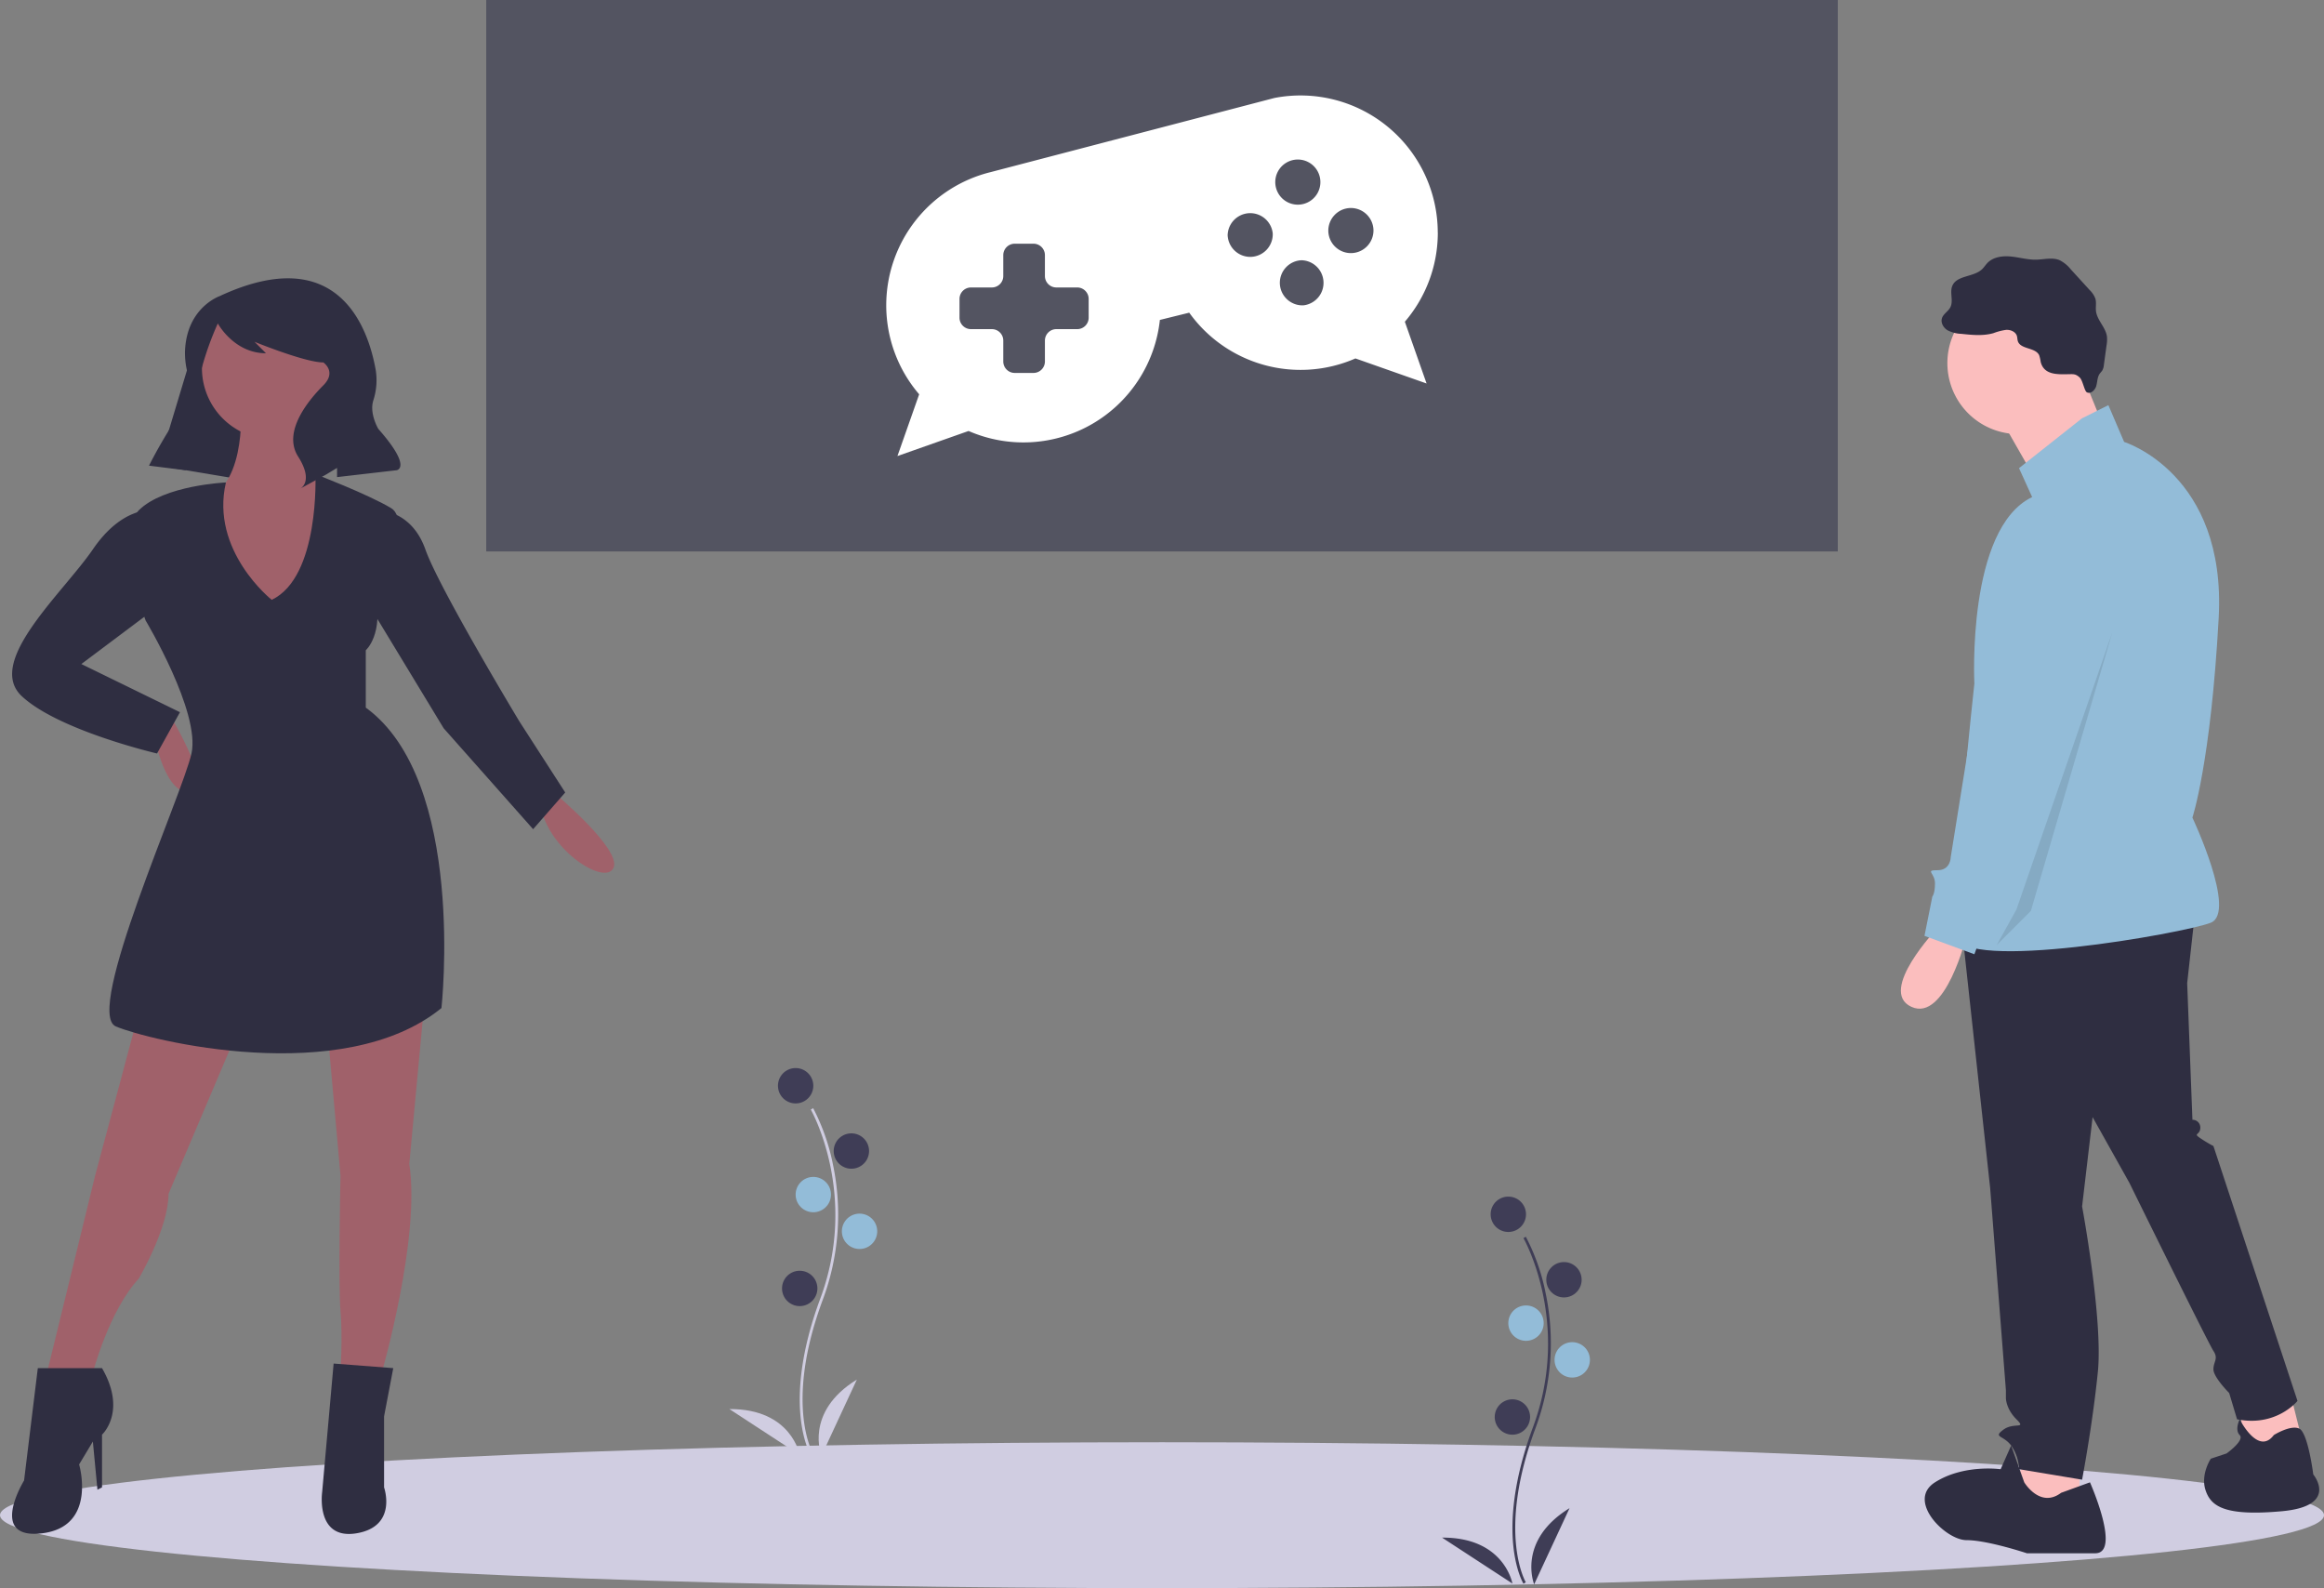 <svg xmlns="http://www.w3.org/2000/svg" viewBox="0 0 894.13 610.93"><rect x="0" y="0" width="894.13" height="610.93" fill="#808080" stroke="none"/><defs><style>.cls-1{fill:#a0616a}.cls-1,.cls-2,.cls-3,.cls-4,.cls-5,.cls-9{stroke-width:0}.cls-2{fill:#d0cde1}.cls-3{fill:#3f3d56}.cls-4{fill:#2f2e41}.cls-5{fill:#fbbebe}.cls-9{fill:#93bcd8}</style></defs><ellipse cx="447.07" cy="582.86" class="cls-2" rx="447.07" ry="28.06"/><path fill="#535461" stroke-width="0" d="M187.07 0h520v212.13h-520z"/><path d="m880.9 534.85 5.06 20.21-22.24 6.07-2.02-21.23 19.2-5.05zm-80.85 25.26v19.21l-22.24 4.04-4.04-10.11 8.09-17.18 18.19 4.04z" class="cls-5"/><path d="m844.52 350.91-3.03 27.29 2.02 52.55c1.64-.03 3 1.27 3.03 2.91v.13c0 3.03-3.03 2.02 0 4.04a51.5 51.5 0 0 0 5.05 3.03l32.34 98.04s-8.09 10.11-23.25 7.07l-3.03-10.11s-6.06-6.06-6.06-9.1 2.02-4.04 0-7.08S819.25 455 819.25 455l-14.15-25.27-4.04 34.36s8.09 43.46 6.06 63.67c-2.02 20.21-6.06 41.44-6.06 41.44l-24.26-4.04a16.9 16.9 0 0 0-3.03-9.1c-3.03-4.04-7.07-3.03-3.03-6.06 4.04-3.03 9.1 0 5.05-4.04-4.04-4.04-4.04-8.09-4.04-8.09v-3.03l-6.06-77.82-11.12-102.08 89.95-4.04Z" class="cls-4"/><path d="M775.79 112.39a27.3 27.3 0 1 1 0 54.58 27.3 27.3 0 0 1 0-54.58Z" class="cls-5"/><path d="m799.54 140.18 11.12 27.29-26.28 19.2-16.17-28.3 31.33-18.19z" class="cls-5"/><path d="m801.06 160.9 10.11-5.05 6.06 14.15s39.42 12.13 36.38 67.71c-3.03 55.59-10.11 76.81-10.11 76.81s17.18 36.38 7.08 40.43c-10.11 4.04-96.02 19.2-98.04 5.05-2.02-14.15 7.07-97.03 7.07-97.03s-3.03-59.63 22.23-71.76l-5.05-11.12 24.26-19.2Z" class="cls-9"/><path d="M745.47 356.97s-23.24 24.26-10.11 30.32c13.14 6.06 21.22-27.29 21.22-27.29l-11.12-3.03Z" class="cls-5"/><path d="m792.97 574.26 11.12-4.04s12.13 27.29 2.02 27.29h-26.28s-15.16-5.05-23.25-5.05-23.24-15.16-12.13-22.23c11.12-7.08 25.27-5.05 25.27-5.05l4.04-9.1 5.05 14.15s6.06 10.11 14.15 4.04Zm81.87-22.23s6.33-3.99 9.73-2.5c3.4 1.49 5.43 17.66 5.43 17.66s10.11 12.13-12.13 14.15c-22.23 2.02-27.29-2.02-29.31-8.08-2.02-6.06 2.02-12.13 2.02-12.13l6.06-2.02s7.08-5.05 5.05-7.08 0-6.06 0-6.06 7.07 14.15 13.14 6.06Zm-89.71-412.79c-.11-.88-.31-1.75-.59-2.6-1.47-3.08-7.19-2.18-8.21-5.43-.2-.64-.16-1.33-.35-1.97-.5-1.63-2.41-2.43-4.11-2.35-1.69.23-3.34.66-4.93 1.27-4 1.13-8.25.7-12.38.26a12.38 12.38 0 0 1-5.29-1.38c-1.56-.96-2.69-2.9-2.12-4.65.55-1.67 2.38-2.59 3.2-4.15 1.31-2.47-.29-5.67.77-8.25 1.7-4.15 8.15-3.32 11.42-6.39.79-.75 1.37-1.7 2.13-2.48 2.26-2.31 5.83-2.76 9.04-2.44 3.22.32 6.38 1.26 9.61 1.21 3.06-.05 6.28-.99 9.1.2a13.1 13.1 0 0 1 4.28 3.51l7.24 7.94a9.02 9.02 0 0 1 2.24 3.37c.44 1.52.04 3.16.22 4.73.42 3.59 3.78 6.29 4.23 9.87.09 1.11.04 2.23-.16 3.33l-1.02 7.48a5.52 5.52 0 0 1-.57 2.1c-.29.5-.74.9-1.07 1.38-.94 1.36-.85 3.15-1.32 4.73-.47 1.58-2.14 3.15-3.6 2.38-.95-.5-1.58-4.61-2.74-5.68-1.61-1.49-2.46-1.3-4.45-1.28-3.99.05-9.29.39-10.57-4.73Z" class="cls-4"/><path d="M789.94 198.29s30.32 12.13 21.22 39.42c-9.1 27.29-33.35 111.17-33.35 111.17l-14.15 7.08-4.04 11.12-19.2-7.07 3.03-15.16s1.01-1.01 1.01-5.05-4.04-5.05 1.01-5.05 5.05-5.05 5.05-5.05l18.19-113.2s0-19.2 21.22-18.19Z" class="cls-9"/><path stroke-width="0" d="M812.68 243.27 781.35 350.4l-13.14 13.14 7.58-13.65 36.89-106.62z" opacity=".1" style="isolation:isolate"/><path d="m60.87 179.12 31.76 5.3 10.58-50.29-25.58-10.59-16.76 55.58z" class="cls-4"/><path d="M104.54 114.28a27.36 27.36 0 1 1-.01 54.71 27.36 27.36 0 0 1 .01-54.71Z" class="cls-1"/><path d="M92.63 157.07s2.65 33.53-17.64 36.17c-20.29 2.65 17.64 62.64 27.35 61.76 9.71-.88 27.35-65.29 27.35-65.29s-22.94-15.88-15-30l-22.06-2.65ZM58.66 279.26s3.53 25.58 14.12 25.58-7.06-29.11-7.06-29.11l-7.06 3.53Zm154.4 25.58s26.47 22.06 22.94 29.11c-3.53 7.06-26.47-7.94-28.23-25.58l5.29-3.53Zm-159.69 84.7-16.76 62.64-18.53 75.87h17.65s6.18-23.82 17.64-36.17c0 0 11.47-19.41 11.47-32.64l27.35-64.4-38.82-5.29Zm72.34 3.53 5.29 59.11s-.88 42.35 0 52.05c.88 9.71 0 23.82 0 23.82h15.88s15-52.05 10.59-80.29l6.18-66.17-37.94 11.47Z" class="cls-1"/><path d="M104.54 230.74s-23.77-18.84-17.62-45.15c0 0-23.85 1.04-33.55 10.74-9.7 9.7 2.65 42.35 2.65 42.35s21.17 35.29 17.65 51.17c-3.53 15.88-41.47 99.7-29.11 104.99 12.35 5.29 87.34 23.82 125.28-7.06 0 0 9.71-87.34-29.11-115.58v-22.06s7.06-6.18 3.53-22.06c0 0 15-27.35 6.18-32.64-8.82-5.29-29.09-13.05-29.09-13.05s1.74 39.52-16.79 48.34Z" class="cls-4"/><path d="M58.66 196.33s-11.47-1.76-22.94 15-41.47 43.23-27.35 56.46c14.12 13.23 52.05 22.06 52.05 22.06l8.82-15.88-37.94-18.53 31.76-23.82-4.41-35.29Zm87.34 0s12.35 0 17.65 15c5.29 15 36.17 66.17 36.17 66.17l17.64 27.35-12.35 14.12-34.41-38.82-32.64-53.82 7.94-30ZM39.25 526.29h-24.7l-5.29 43.23s-14.12 22.94 7.06 20.29c21.17-2.65 14.12-26.47 14.12-26.47l5.29-8.82 1.76 18.53 1.76-.88v-20.29s9.7-8.82 0-25.59Zm112.05 0-22.94-1.76-4.41 49.41s-2.65 18.53 13.23 15.88c15.88-2.65 10.59-17.64 10.59-17.64v-27.35l3.53-18.53ZM84.69 113.84s-12.85 4.28-13.51 21.2c-.07 2.71.23 5.41.89 8.04.72 3.07 1.19 9.67-4.42 18.29a179.99 179.99 0 0 0-10.28 17.68l-.04.08 14.12 1.76 3-23.4a116.74 116.74 0 0 1 9.25-32.85l.1-.22s6.18 11.47 18.53 11.47l-4.41-4.41s19.41 7.94 26.47 7.94c0 0 5.29 3.53 0 8.82-5.29 5.29-15.88 17.65-9.71 27.35 6.18 9.7.88 12.35.88 12.35l9.71-5.29 4.41-2.65v3.53l22.94-2.65s6.18-.88-7.06-15.88c0 0-3.49-5.82-1.97-10.85a25.2 25.2 0 0 0 .96-11.85c-2.96-16.54-14.6-49.42-59.87-28.47Z" class="cls-4"/><path d="M586.14 609.21c-.12-.2-2.95-4.92-3.93-14.74-.9-9.01-.32-24.19 7.55-45.37 14.92-40.12-3.44-72.49-3.63-72.82l.91-.53a80 80 0 0 1 7.58 21.48 93.7 93.7 0 0 1-3.88 52.23c-14.89 40.05-3.82 59.01-3.71 59.2l-.89.55Zm-5.83-148.9a6.8 6.8 0 1 1 0 13.6 6.8 6.8 0 0 1 0-13.6Z" class="cls-3"/><circle cx="601.76" cy="492.24" r="6.8" class="cls-3" transform="rotate(-5 602.32 492.74)"/><path d="M587.11 502.18a6.8 6.8 0 1 1 0 13.6 6.8 6.8 0 0 1 0-13.6Zm17.79 14.13a6.8 6.8 0 1 1 0 13.6 6.8 6.8 0 0 1 0-13.6Z" class="cls-9"/><path d="M581.88 538.29a6.8 6.8 0 1 1 0 13.6 6.8 6.8 0 0 1 0-13.6Zm8.37 71.17s-6.8-16.75 13.61-29.3l-13.61 29.3Zm-8.37-.31s-3.1-17.81-27.06-17.66l27.06 17.66Z" class="cls-3"/><path d="M311.94 559.75c-.12-.2-2.95-4.92-3.93-14.74-.9-9.01-.32-24.19 7.55-45.37 14.92-40.12-3.44-72.5-3.62-72.82l.91-.53c3.53 6.76 6.09 14 7.58 21.48a93.7 93.7 0 0 1-3.88 52.23c-14.89 40.05-3.82 59.01-3.71 59.2l-.89.54Z" class="cls-2"/><path d="M306.11 410.86a6.8 6.8 0 1 1 0 13.6 6.8 6.8 0 0 1 0-13.6Zm21.45 25.12a6.8 6.8 0 1 1 0 13.6 6.8 6.8 0 0 1 0-13.6Z" class="cls-3"/><circle cx="312.91" cy="459.53" r="6.8" class="cls-9"/><path d="M330.7 466.86a6.8 6.8 0 1 1 0 13.6 6.8 6.8 0 0 1 0-13.6Z" class="cls-9"/><path d="M307.68 488.83a6.8 6.8 0 1 1 0 13.6 6.8 6.8 0 0 1 0-13.6Z" class="cls-3"/><path d="M316.05 560s-6.8-16.75 13.61-29.3L316.05 560Zm-8.36-.3s-3.1-17.81-27.06-17.66l27.06 17.66Z" class="cls-2"/><path fill="#fff" stroke-width="0" d="M553.16 89.49a52.8 52.8 0 0 0-62.85-51.8L381.17 66.2a52.78 52.78 0 0 0-40.2 51.22 52.59 52.59 0 0 0 12.67 34.26l-8.36 23.75 27.37-9.64a52.8 52.8 0 0 0 73.6-42.72l11.29-2.79a52.7 52.7 0 0 0 63.95 17.6l27.37 9.64-8.36-23.76a52.6 52.6 0 0 0 12.68-34.27Zm-134.31 32.73a4.4 4.4 0 0 1-4.4 4.39h-8.04a4.4 4.4 0 0 0-4.39 4.41v8.04c0 2.41-1.97 4.4-4.39 4.4h-7.24a4.41 4.41 0 0 1-4.39-4.4v-8.04a4.4 4.4 0 0 0-4.4-4.41h-8.03a4.4 4.4 0 0 1-4.41-4.39v-7.24c0-2.42 1.98-4.4 4.41-4.4h8.03a4.4 4.4 0 0 0 4.4-4.4v-8.03c0-2.42 1.98-4.4 4.39-4.4h7.24a4.4 4.4 0 0 1 4.39 4.4v8.03a4.4 4.4 0 0 0 4.39 4.4h8.04c2.42 0 4.4 1.99 4.4 4.4v7.24Zm62.47-23.41a8.72 8.72 0 0 1-9-8.36 8.7 8.7 0 0 1 17.35-.65 8.7 8.7 0 0 1-8.35 9.01Zm18.01-37.44a8.68 8.68 0 1 1-.01 0Zm2.08 56.09a8.7 8.7 0 0 1-9-8.35 8.7 8.7 0 0 1 8.35-9 8.7 8.7 0 0 1 .65 17.35Zm18.65-20.1a8.69 8.69 0 0 1-9-8.34 8.71 8.71 0 0 1 8.36-9 8.7 8.7 0 0 1 9 8.35 8.7 8.7 0 0 1-8.36 8.99Z"/></svg>